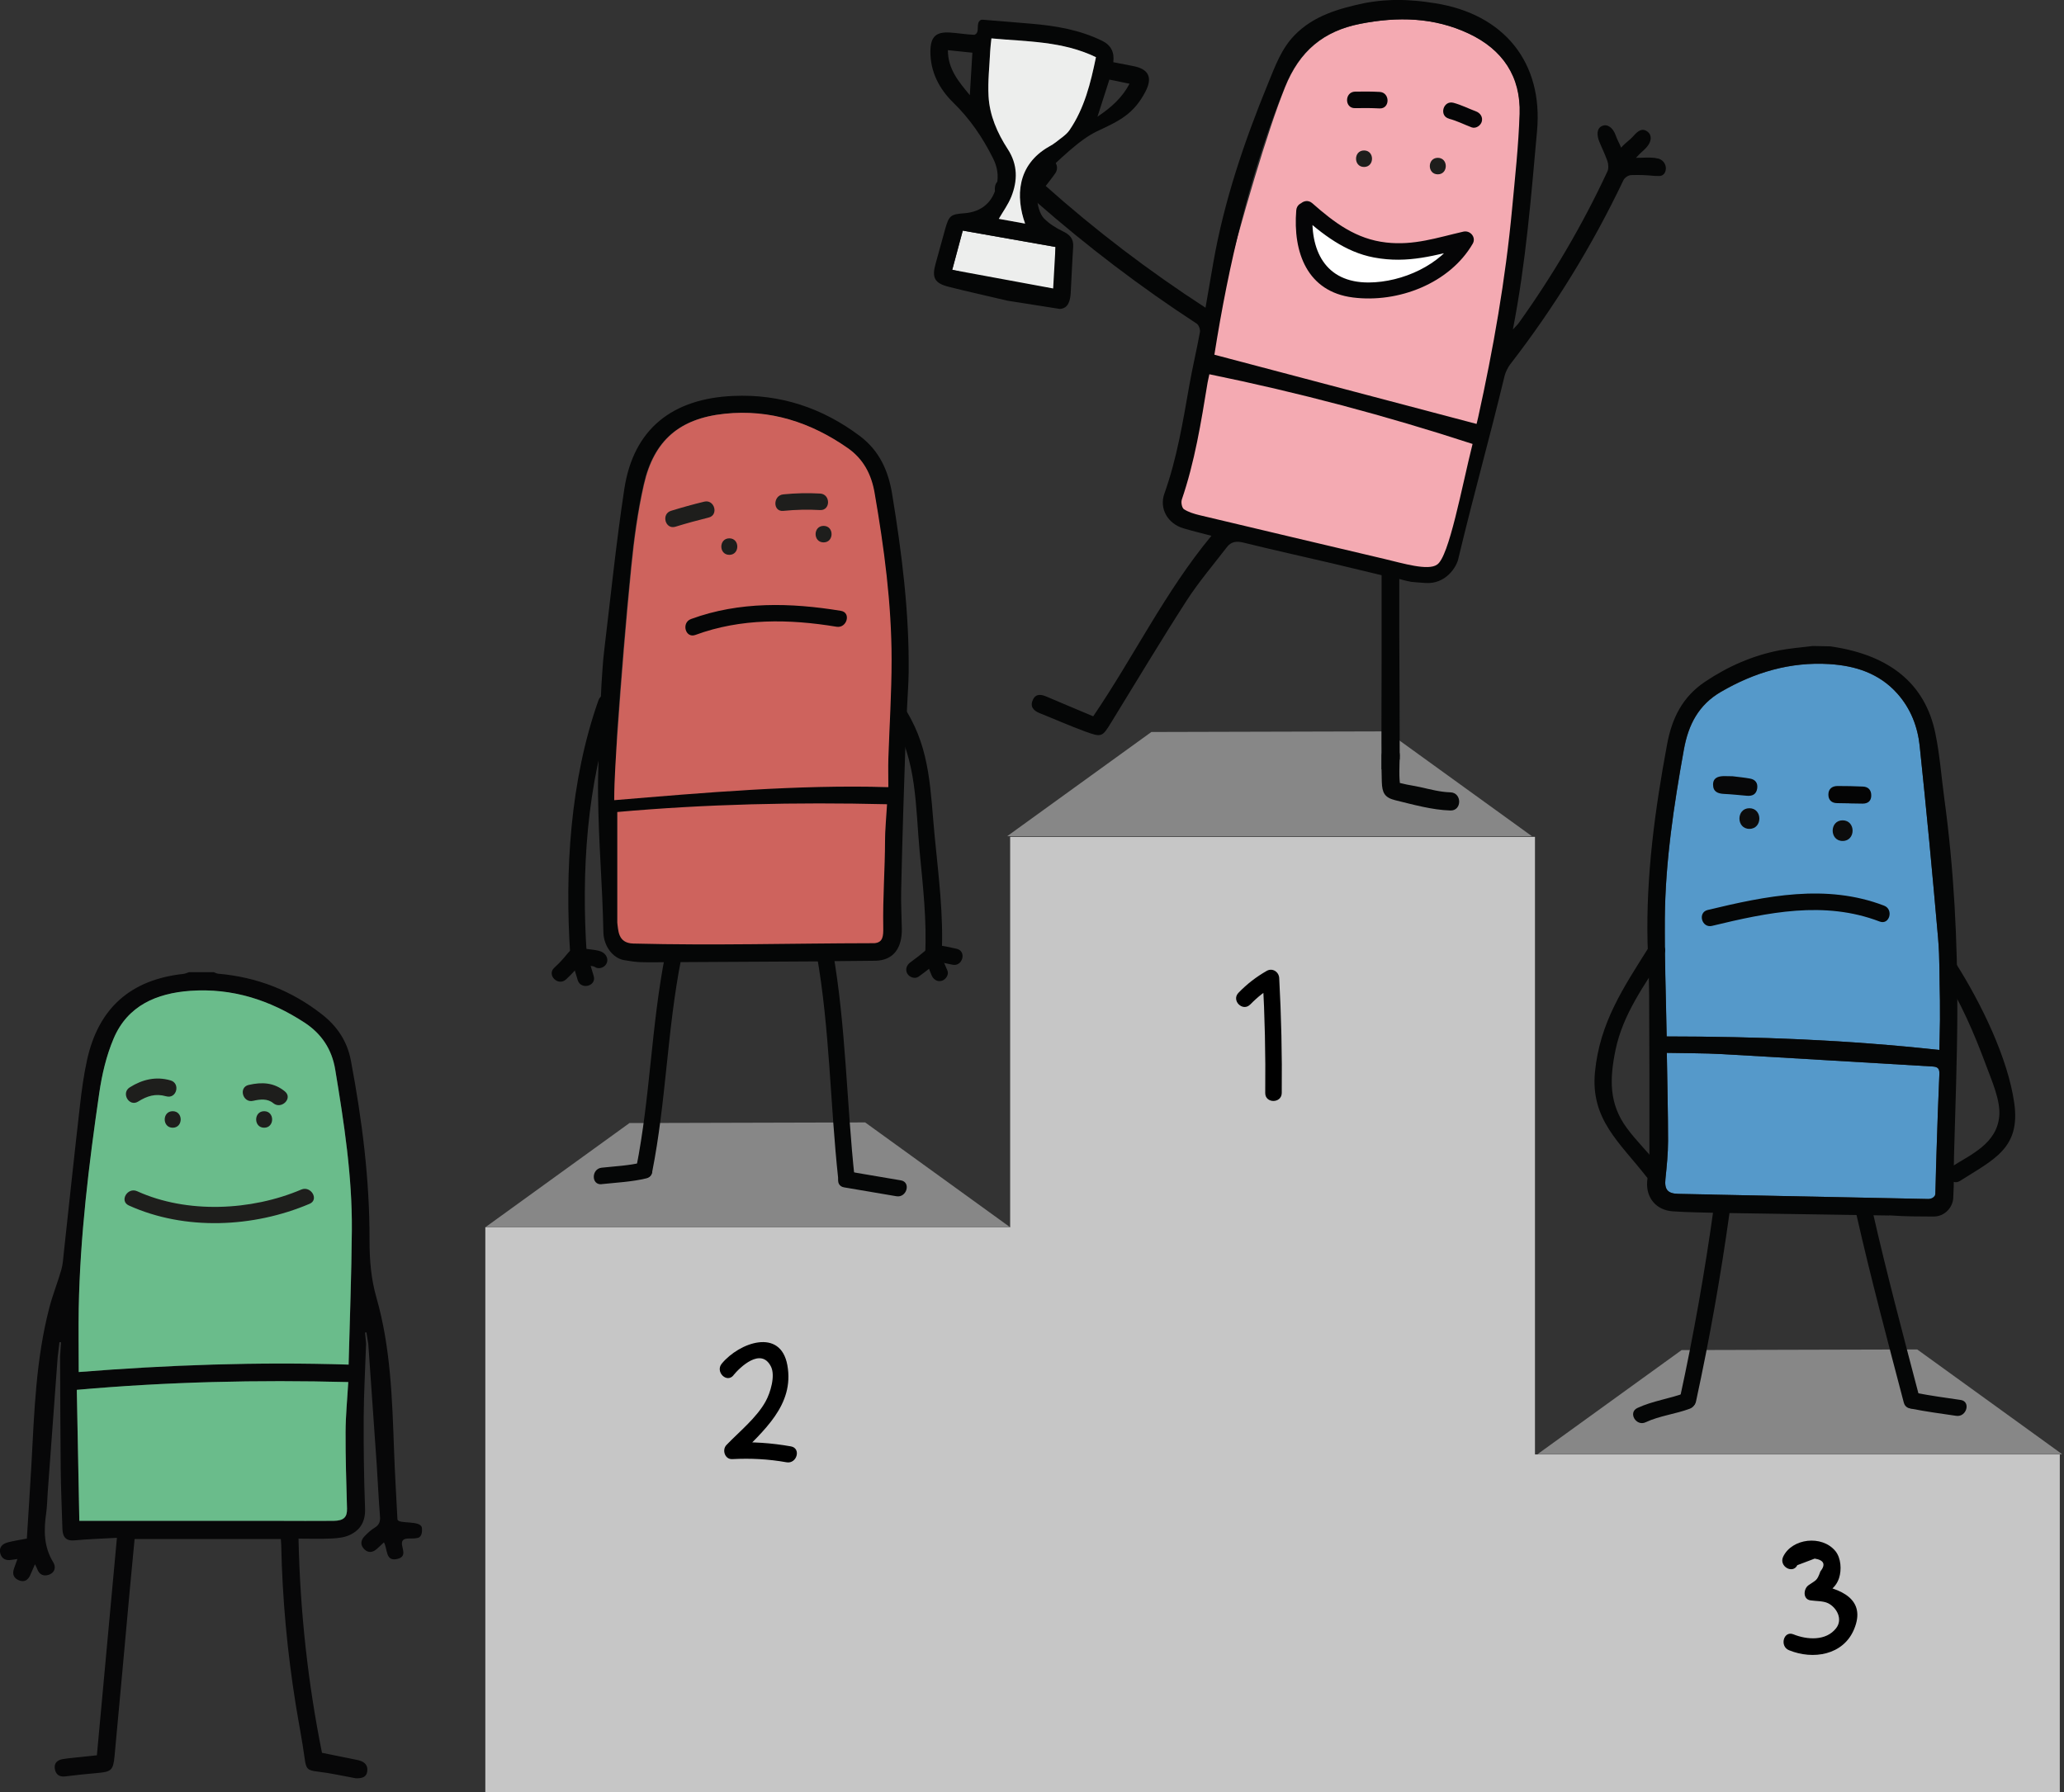 <?xml version="1.0" encoding="UTF-8"?>
<svg id="Lag_1" data-name="Lag 1" xmlns="http://www.w3.org/2000/svg" viewBox="0 0 299.95 260.53">
  <rect x="0" y="0" width="299.95" height="260.53" fill="#333333" stroke="none"/>
  <defs>
    <style>
      .cls-1 {
        fill: #050506;
      }

      .cls-1, .cls-2, .cls-3, .cls-4, .cls-5, .cls-6, .cls-7, .cls-8, .cls-9, .cls-10, .cls-11, .cls-12, .cls-13, .cls-14, .cls-15, .cls-16 {
        stroke-width: 0px;
      }

      .cls-2 {
        fill: #ce635d;
      }

      .cls-3 {
        fill: #040404;
      }

      .cls-4 {
        fill: #edeeed;
      }

      .cls-6 {
        fill: #5599ca;
      }

      .cls-7 {
        fill: #fff;
      }

      .cls-8 {
        fill: #f4aab2;
      }

      .cls-9 {
        fill: #0c0c0c;
      }

      .cls-10 {
        fill: #878787;
      }

      .cls-11 {
        fill: #1e1e1c;
      }

      .cls-12 {
        fill: #070708;
      }

      .cls-13 {
        fill: #050606;
      }

      .cls-14 {
        fill: #c6c6c6;
      }

      .cls-15 {
        fill: #444;
      }

      .cls-16 {
        fill: #6abc8b;
      }
    </style>
  </defs>
  <g>
    <rect class="cls-14" x="146.8" y="121.64" width="76.27" height="138.89"/>
    <rect class="cls-14" x="70.53" y="178.39" width="79.24" height="82.15"/>
    <rect class="cls-14" x="218.91" y="211.41" width="80.43" height="49.12"/>
    <polygon class="cls-10" points="146.79 178.38 146.79 178.39 70.53 178.39 91.48 163.24 125.73 163.15 146.79 178.38"/>
    <polygon class="cls-10" points="222.63 121.55 146.36 121.55 167.32 106.4 167.33 106.4 201.54 106.31 222.63 121.55"/>
    <polygon class="cls-10" points="299.69 211.38 223.43 211.38 244.38 196.24 278.62 196.15 299.69 211.38"/>
    <path class="cls-5" d="m181.69,146.01c1.1-1.13,2.25-2.03,3.62-2.81l-1.81-1.04c.31,5.57.43,11.14.37,16.71-.02,1.54,2.38,1.55,2.4,0,.06-5.58-.07-11.15-.37-16.71-.05-.9-.98-1.51-1.81-1.04-1.55.89-2.86,1.9-4.11,3.19-1.08,1.11.62,2.81,1.7,1.7h0Z"/>
    <path class="cls-5" d="m106.58,199.9c.96-1.17,4.01-4.11,5.45-1.28.69,1.35-.08,3.84-.76,5.07-1.32,2.4-3.82,4.39-5.7,6.35-.68.71-.23,2.11.85,2.05,2.67-.14,5.24-.01,7.88.46,1.51.27,2.16-2.04.64-2.31-2.84-.5-5.63-.7-8.52-.54l.85,2.05c3.63-3.78,8.21-7.48,7.15-13.32-.99-5.45-6.98-3.3-9.53-.22-.98,1.18.71,2.89,1.7,1.7h0Z"/>
    <path class="cls-5" d="m261.21,227.5l2.51-.95c1.36.22,1.63.85.82,1.88-.51,1.43-.63,1.21-1.73,2-.73.53-.84,2.02.29,2.19.79.12,1.84.07,2.55.41,1.26.62,2.2,2.32,1.19,3.63-1.46,1.9-4.24,1.7-6.21.9-1.43-.58-2.05,1.74-.64,2.31,3.51,1.43,7.87.71,9.44-3.02,1.89-4.47-2.06-5.99-5.7-6.55l.29,2.19c1.34-.96,2.68-1.42,3.24-3.11.39-1.2.29-2.91-.53-3.92-1.95-2.38-6.3-1.87-7.59.81-.67,1.39,1.4,2.6,2.07,1.21h0Z"/>
  </g>
  <g>
    <g>
      <g>
        <g>
          <path class="cls-8" d="m209.94,83.74c-12.76-3.37-27.06-5.58-39.68-8.92,2.08-13.13,11.41-49.51,16.49-62.14,2.12-5.27,5.6-8.16,10.96-9.22,5.42-1.07,10.72-.97,15.81,1.44,4.88,2.31,7.54,6.21,7.36,11.67-.15,4.61.92,10.23.49,14.83m-27.09,1.09"/>
          <path class="cls-13" d="m200.78,111.84c-.05-5.16,0-10.31,0-15.47,0-4.22,0-8.44,0-12.76-2.41-.58-4.72-1.14-7.04-1.69-4.35-1.02-8.71-1.98-13.04-3.05-1.02-.25-1.79-.15-2.42.68-1.97,2.57-4.09,5.05-5.84,7.76-3.73,5.79-7.27,11.71-10.88,17.58-1.4,2.28-1.41,2.33-3.96,1.4-2.2-.81-4.36-1.77-6.54-2.64-.93-.37-1.41-1.02-.94-1.97.46-.93,1.27-.73,2.07-.38,2.23.96,4.46,1.88,6.68,2.82,5.92-8.7,10.46-18.13,17.18-26.24-1.34-.36-2.71-.68-4.05-1.08-2.3-.67-3.56-2.87-2.79-5.04,1.83-5.13,2.7-10.48,3.64-15.82.45-2.57,1.07-5.11,1.53-7.67.07-.38-.17-1.03-.47-1.23-8.19-5.33-15.94-11.25-23.3-17.69-.4-.35-1.05-.51-1.6-.57-1.07-.12-2.15-.07-3.23-.16-.76-.07-1.29-.5-1.2-1.35.08-.79.54-1.21,1.37-1.18.52.02,1.03,0,1.71,0-.54-.77-1.02-1.44-1.5-2.11-.52-.73-.57-1.44.2-1.99.74-.53,1.36-.21,1.86.44.65.85,1.27,1.73,1.96,2.67.42-.55.76-1,1.1-1.44.52-.67,1.2-.72,1.84-.27.55.39.64,1.2.26,1.76-.42.63-.91,1.21-1.41,1.88,7.24,6.46,14.93,12.32,23.22,17.7.39-2.25.75-4.4,1.13-6.54,1.58-9.02,4.5-17.62,7.96-26.06,1.02-2.49,1.93-5.04,3.85-7.01,2.75-2.83,6.36-3.85,10.06-4.65.67-.14,2.03-.33,2.82-.39,2.04-.14,2.76-.12,4.78.04.92.07,1.97.23,2.76.35,10.06,1.58,15.72,8.64,14.82,18.56-.86,9.54-1.61,19.09-3.51,28.86.43-.47.66-.67.83-.91,4.98-6.95,9.29-14.29,12.9-22.05.2-.42.16-1.08,0-1.53-.48-1.31-.65-1.54-1.18-2.83-.32-.78-.47-1.92.46-2.28.84-.32,1.57.41,1.9,1.31.36.96.36.79.82,1.86.79-.88,1.13-.95,1.84-1.75.6-.67,1.23-1.18,2.02-.55.66.52.57,1.45-.19,2.28-.57.62-.72.62-1.51,1.5,1.46,0,1.65-.09,2.71.01l.6.12c1.47.49,1.28,2.6-.01,2.51,0,0-.55-.01-.56-.01-1.39-.12-2.04-.16-3.43-.12-.44.01-.96.37-1.15.77-4.53,9.51-10.01,18.43-16.45,26.75-.32.41-.69,1.17-.81,1.68-2.42,10.02-4.27,16.37-6.68,26.39-.22,1.35-1.87,3.91-4.82,3.7-2.46-.19-1.82-.07-3.8-.58,0,2.78,0,5.39,0,8.01.02,6.08.07,12.15.06,18.23m11.39-49.68c2.21-10.02,3.99-20.11,4.94-30.33.43-4.6.94-9.21,1.09-13.82.18-5.46-2.48-9.36-7.36-11.67-5.08-2.4-10.38-2.5-15.81-1.44-5.37,1.05-8.85,3.95-10.96,9.22-5.08,12.63-8.15,25.75-10.22,38.88,12.62,3.33,25.34,6.69,38.1,10.06.03-.14.14-.52.22-.91Zm-43.06,11.94c-.13.39.03,1.18.32,1.36.66.43,1.47.67,2.25.86,8.96,2.14,17.93,4.25,26.9,6.37,2.66.63,6.32,1.75,7.63.82,1.75-1.13,3.6-11.32,5.16-17.54-12.63-4.12-25.3-7.48-38.25-10.13-.09.45-.19.83-.26,1.22-.94,5.75-1.86,11.5-3.76,17.04Z"/>
        </g>
        <path class="cls-11" d="m198.23,24.27c1.54,0,1.55-2.4,0-2.4s-1.55,2.4,0,2.4h0Z"/>
        <path class="cls-11" d="m208.95,25.34c1.54,0,1.55-2.4,0-2.4s-1.55,2.4,0,2.4h0Z"/>
        <path class="cls-1" d="m196.92,15.72c1.19-.03,2.38-.02,3.57.04,1.54.07,1.54-2.33,0-2.4-1.19-.06-2.38-.07-3.57-.04-1.54.04-1.55,2.44,0,2.4h0Z"/>
        <path class="cls-1" d="m210.58,17.26c1.15.3,2.17.83,3.28,1.25.61.23,1.32-.25,1.48-.84.18-.67-.23-1.25-.84-1.48-1.1-.41-2.13-.94-3.28-1.25-1.5-.39-2.13,1.92-.64,2.31h0Z"/>
        <g>
          <path class="cls-7" d="m189.58,30.54c-.39,2.85.15,5.82,1.51,8.35.33.61.71,1.21,1.23,1.67,1.18,1.07,2.87,1.31,4.44,1.5,1.42.17,2.86.32,4.27.1.82-.13,1.62-.39,2.41-.66,1.89-.64,3.78-1.33,5.48-2.38s3.21-2.48,4.06-4.3c-1.28.15-2.45.79-3.69,1.17-1.59.5-3.28.57-4.94.57-2.41,0-4.87-.18-7.12-1.06-1.6-.63-3.04-1.61-4.41-2.65-1.02-.78-2.01-1.61-2.96-2.47"/>
          <path class="cls-1" d="m188.38,30.54c-.51,6.2,1.62,11.86,8.23,12.7s14.06-2.06,17.41-7.81c.54-.93-.35-1.99-1.36-1.76-3.84.88-7.19,2.04-11.21,1.58-4.37-.49-7.53-2.88-10.74-5.71-1.15-1.02-2.86.67-1.7,1.7,3.15,2.78,6.45,5.4,10.68,6.19,5,.93,8.87-.35,13.61-1.44l-1.36-1.76c-2.5,4.29-8.16,6.81-13.04,6.83-6.34.02-8.6-4.7-8.12-10.5.13-1.54-2.27-1.53-2.4,0h0Z"/>
        </g>
      </g>
      <path class="cls-13" d="m200.78,109.79c-.03,1.28-.01,2.58.03,3.87.05,1.58.41,2.27,1.93,2.65,2.58.63,5.37,1.42,8.04,1.5,1.7.05,1.7-2.59,0-2.64-1.48-.04-2.95-.44-4.39-.76-1.23-.27-2.62-.41-3.79-.88l.92.92c-.25-1.46-.14-3.15-.1-4.64.04-1.7-2.6-1.7-2.64,0h0Z"/>
    </g>
    <g>
      <path class="cls-4" d="m144.73,41.13c-2.3-.4-3.15-1.21-6.34-1.91.51-1.91,1-3.7,1.53-5.7,4.51.8,8.96,1.58,13.48,2.38-.1,1.59.15,4.84.05,6.44l-8.72-1.2Z"/>
      <g>
        <path class="cls-13" d="m154.06,44.9c1.17-.09,1.47-1.14,1.54-2.33.13-2.23.21-4.46.36-6.69.08-1.19-.5-1.78-1.52-2.27-.98-.47-1.95-1.08-2.71-1.85-1.28-1.29-1.42-5.25-.15-6.37,2.22-1.96,5.17-5.06,7.89-6.33,3.27-1.52,5.29-2.5,6.99-5.74,1.1-2.11.44-3.33-1.89-3.74-.93-.17-1.86-.36-2.78-.54q.28-2.17-1.6-3.1c-3.28-1.61-6.8-2.2-10.38-2.5-2.35-.2-4.7-.38-7.04-.58-.14,0-.16.03-.24.04-.84.48,0,1.82-.93,2.16-1.36-.06-2.45-.27-3.56-.33-2.04-.13-2.81.63-2.83,2.72-.03,2.99,1.31,5.5,3.32,7.46,2.43,2.37,4.25,5.04,5.76,8.05.66,1.31.85,2.53.57,3.87-.51,2.53-2.2,3.99-4.76,4.17-1.93.14-2.2.34-2.74,2.28-.48,1.69-.92,3.38-1.4,5.07-.56,2-.15,2.81,1.88,3.33,2.85.72,5.72,1.35,8.58,2.03l7.64,1.2Zm-13.13-31.08c-1.62-1.96-3.18-3.78-3.18-6.53,1.25.13,2.38.25,3.56.37-.12,2.04-.24,4-.37,6.16Zm-2.55,25.4c.51-1.91,1-3.7,1.53-5.7,4.51.8,8.96,1.58,13.48,2.38-.1,1.59-.24,4.43-.34,6.03m2.37-23.01c-.48.7-1.28,1.18-1.95,1.73-.31.25-.65.46-1,.65-4.75,2.68-4.86,7.4-3.51,11.2-1.35-.24-2.6-.47-3.81-.69.61-1.06,1.35-2.06,1.8-3.18.95-2.37.97-4.68-.5-6.96-1.51-2.33-2.64-4.89-2.79-7.69-.12-2.18.14-4.38.24-6.57.03-.59.11-1.18.18-1.83,5.12.48,10.3.37,15.19,2.73-.77,3.75-1.67,7.42-3.84,10.6Zm4.07-1.96c.64-2,1.17-3.65,1.73-5.39.93.19,1.88.39,2.93.6-1.06,2-2.59,3.41-4.66,4.79Z"/>
        <path class="cls-4" d="m148.96,32.5c-1.35-.24-2.6-.47-3.81-.69.61-1.06,1.35-2.06,1.8-3.18.95-2.37.97-4.68-.5-6.96-1.51-2.33-2.64-4.89-2.79-7.69-.12-2.18.14-4.38.24-6.57.03-.59.11-1.18.18-1.83,5.12.48,10.3.37,15.19,2.73-.77,3.75-1.67,7.42-3.84,10.6-.48.7-1.28,1.18-1.95,1.73-.31.25-.65.46-1,.65-4.75,2.68-4.86,7.4-3.51,11.2Z"/>
      </g>
    </g>
  </g>
  <g>
    <path class="cls-2" d="m89.68,137.45c0-6.37,0-13.57,0-20,12.88-1.15,26.28-1.32,39.54-.99-.1,1.8-.6,4.3-.6,6-.01,4.35.02,8.7.1,13.05.02,1.26-.39,1.84-1.66,1.94-.12,0-.24,0-.36,0-12.05.02-24.1.04-36.15.06-.2,0-.39-.03-.87-.06Z"/>
    <path class="cls-13" d="m119.13,139.73l8.11-.08c2.69-.06,3.86-1.96,3.82-4.64-.03-1.83-.14-3.64-.1-5.47.17-7.79.42-15.57.69-23.35l.2-3.97c.07-1.49.18-2.96.2-4.44.1-8.74-.99-17.37-2.4-25.97-.56-3.41-1.86-6.3-4.69-8.43-5.46-4.1-11.58-6.13-18.39-5.83-8.76.38-14.51,4.7-15.85,13.58-1.19,7.85-1.99,15.76-2.94,23.64-.19,1.55-.25,3.12-.37,4.68l-.33,6.97c-.02,2.99-.21,5.99-.17,8.98.09,7.67.62,12.53.78,20.2.08,1.92,1.34,3.66,3,3.96,2.09.37,2.61.31,4.85.31l23.61-.13Zm9.49-17.62c-.01,4.35-.34,8.34-.26,12.69.02,1.26-.03,2.2-1.3,2.3-.12,0-.24,0-.36,0-12.05.02-22.62.35-34.66.05-2.35-.06-2.15-2.07-2.35-3.05v-16.07c12.88-1.15,25.95-1.45,39.22-1.13-.1,1.8-.28,3.5-.28,5.2Zm.41-11.82c-.04,1.31,0,2.63,0,4.12-13.28-.38-26.37,0-39.38,1.09,0-3.08-.18-6.12.03-9.13.57-8,1.21-16,2.01-23.98.4-4.01.94-8.03,1.83-11.95,1.46-6.42,5.17-9.6,11.73-10.29,6.59-.69,12.52,1.24,17.9,5,2.24,1.57,3.42,3.8,3.88,6.49,1.39,8.04,2.47,16.11,2.47,24.28,0,4.79-.31,9.58-.47,14.36Z"/>
    <path class="cls-2" d="m129.09,114.41c-13.28-.38-26.83.82-39.83,1.9,0-3.08.28-6.93.49-9.95.57-8,1.21-16,2.01-23.98.4-4.01.94-8.03,1.83-11.95,1.46-6.42,5.17-9.6,11.73-10.29,6.59-.69,12.52,1.24,17.9,5,2.24,1.57,3.42,3.8,3.88,6.49,1.39,8.04,2.47,16.11,2.47,24.28,0,4.79-.31,9.58-.47,14.36-.04,1.31,0,2.63,0,4.12Z"/>
    <path class="cls-11" d="m105.99,80.65c1.54,0,1.55-2.4,0-2.4s-1.55,2.4,0,2.4h0Z"/>
    <path class="cls-11" d="m119.69,78.84c1.54,0,1.55-2.4,0-2.4s-1.55,2.4,0,2.4h0Z"/>
    <path class="cls-11" d="m98.16,76.56c1.59-.49,3.2-.93,4.82-1.33,1.5-.36.86-2.68-.64-2.31-1.62.39-3.23.84-4.82,1.33-1.47.45-.84,2.77.64,2.31h0Z"/>
    <path class="cls-11" d="m113.83,74.26c1.78-.18,3.56-.22,5.35-.12,1.54.08,1.54-2.32,0-2.4-1.79-.1-3.56-.06-5.35.12-1.52.15-1.54,2.55,0,2.4h0Z"/>
    <path class="cls-13" d="m101.06,92.29c6.62-2.44,13.63-2.33,20.51-1.19,1.51.25,2.16-2.06.64-2.31-7.29-1.2-14.77-1.39-21.79,1.19-1.44.53-.82,2.85.64,2.31h0Z"/>
    <path class="cls-13" d="m129.72,104.67c3.54,5.84,3.32,12.54,3.93,19.13.47,4.98,1.07,10.1.79,15.09-.09,1.54,2.31,1.54,2.4,0,.32-5.75-.46-11.64-1.01-17.36-.63-6.46-.58-12.36-4.04-18.07-.8-1.32-2.88-.11-2.07,1.21h0Z"/>
    <path class="cls-13" d="m86.97,101.79c-4.12,11.67-4.92,24.85-4.09,37.11.1,1.53,2.5,1.54,2.4,0-.82-12.08-.06-24.97,4-36.47.52-1.46-1.8-2.09-2.31-.64h0Z"/>
    <path class="cls-13" d="m83.45,137.79c-.64.31-1.02.88-1.47,1.41s-.92,1.01-1.43,1.47c-1.14,1.05.56,2.74,1.7,1.7.46-.42.9-.86,1.31-1.33.34-.38.64-.94,1.11-1.17.58-.29.74-1.11.43-1.64-.35-.59-1.06-.72-1.64-.43h0Z"/>
    <path class="cls-13" d="m82.98,139.1c.31,1.13.62,2.26.98,3.38.47,1.47,2.79.84,2.31-.64-.36-1.12-.66-2.25-.98-3.38-.41-1.49-2.73-.86-2.31.64h0Z"/>
    <path class="cls-13" d="m84.36,140.22c.4.05.8.1,1.19.15.3.04.7.05.91.19.53.37,1.33.1,1.64-.43.35-.59.1-1.27-.43-1.64-.45-.31-.97-.36-1.49-.44-.61-.09-1.22-.17-1.83-.24-.64-.08-1.2.61-1.2,1.2,0,.71.55,1.12,1.2,1.2h0Z"/>
    <path class="cls-13" d="m134.74,137.96c-.79.68-1.61,1.32-2.45,1.93-.53.38-.78,1.04-.43,1.64.3.52,1.11.81,1.64.43,1.01-.73,1.99-1.5,2.94-2.31.49-.42.43-1.26,0-1.7-.49-.49-1.2-.42-1.7,0h0Z"/>
    <path class="cls-13" d="m134.51,138.69c0,1.09.47,2.05.86,3.04.24.6.8,1.02,1.48.84.57-.16,1.08-.87.84-1.48-.3-.75-.78-1.58-.78-2.4,0-1.54-2.4-1.55-2.4,0h0Z"/>
    <path class="cls-13" d="m135.45,139.66c.99.15,1.97.34,2.94.56,1.5.35,2.14-1.96.64-2.31-.97-.23-1.95-.42-2.94-.56-.64-.1-1.29.16-1.48.84-.16.57.19,1.38.84,1.48h0Z"/>
    <path class="cls-13" d="m96.68,138.75c-2.03,10.24-2.18,20.72-4.21,30.95-.3,1.51,2.01,2.15,2.31.64,2.03-10.24,2.18-20.72,4.21-30.95.3-1.51-2.01-2.15-2.31-.64h0Z"/>
    <path class="cls-13" d="m87.44,172.12c2.16-.23,4.37-.33,6.49-.84,1.5-.36.87-2.68-.64-2.31-1.9.46-3.9.55-5.85.76-1.52.16-1.54,2.56,0,2.4h0Z"/>
    <path class="cls-13" d="m118.7,138.82c1.89,10.73,1.94,21.69,3.11,32.5.16,1.52,2.57,1.54,2.4,0-1.19-11.02-1.27-22.2-3.19-33.14-.27-1.52-2.58-.87-2.31.64h0Z"/>
    <path class="cls-13" d="m122.67,172.59l7.6,1.29c1.51.26,2.16-2.06.64-2.31l-7.6-1.29c-1.51-.26-2.16,2.06-.64,2.31h0Z"/>
  </g>
  <g>
    <g>
      <path class="cls-6" d="m281.92,145.4c-.02-.76-.03-1.53-.04-2.28s-.02-1.51-.03-2.27-.03-1.5-.06-2.25-.08-1.49-.14-2.24c-.2-2.33-.41-4.66-.62-6.98s-.43-4.65-.65-6.98c-.22-2.33-.45-4.65-.68-6.98-.23-2.33-.47-4.65-.72-6.97-.07-.7-.19-1.4-.36-2.08s-.38-1.34-.65-1.99-.59-1.27-.96-1.86-.8-1.17-1.29-1.71c-.66-.74-1.37-1.36-2.13-1.88s-1.56-.94-2.39-1.28-1.71-.59-2.61-.77-1.83-.29-2.77-.35c-1.42-.09-2.8-.05-4.16.09s-2.69.39-4,.74-2.59.8-3.85,1.34-2.5,1.17-3.72,1.88c-.81.47-1.51,1-2.11,1.59s-1.11,1.24-1.54,1.94-.78,1.46-1.06,2.27-.5,1.67-.66,2.58c-.37,2.03-.72,4.06-1.04,6.09s-.62,4.07-.87,6.11-.46,4.08-.61,6.13-.24,4.11-.26,6.17c-.01,1.42,0,2.85,0,4.27s.04,2.85.07,4.28.07,2.87.1,4.31c.03,1.44.07,2.89.09,4.34,3.3,0,6.59.03,9.89.1,3.3.07,6.59.18,9.9.33s6.6.35,9.91.61c3.31.25,6.62.56,9.94.92l.02-1.14.02-1.1.02-1.07.02-1.06v-2.84Z"/>
      <g>
        <path class="cls-6" d="m242.23,153.05c.07,4.47.18,8.63.18,12.79,0,1.84-.19,3.68-.38,5.52-.16,1.53.3,2.14,1.85,2.18,1.64.04,3.29.07,4.93.1,10.47.21,20.95.42,31.42.64.23,0,.47,0,1.05.02.05-2.38.07-4.69.15-7,.12-3.73.25-7.46.41-11.18.03-.78-.21-1.05-.99-1.1-10.2-.59-20.4-1.22-30.6-1.8-2.63-.15-5.28-.12-8.02-.18Z"/>
        <path class="cls-13" d="m274.55,176.66c2.62.18,4.07.15,6.42.17,1.7.01,2.8-1.37,2.88-2.65.16-2.56.04-3.72.12-6.29.19-6.86.45-13.73.48-20.59.04-10.44-.48-20.86-1.89-31.21-.43-3.18-.66-6.39-1.31-9.52-1.47-7.15-6.59-11.39-15.27-12.62l-2.53-.05c-1.44.16-3.63.39-4.82.62-3.95.77-7.54,2.35-10.88,4.6-3.25,2.19-4.78,5.28-5.48,9.07-1.77,9.53-3.07,19.09-2.84,28.82.01.52.04,1.04.06,1.56.02.51.05,1.02.09,1.76l.08,4.16c.04,7.95.06,15.89.04,23.84,0,1.16-.25,2.31-.33,3.47-.15,2.33,1.33,4.1,3.7,4.27,2.2.16,4.41.16,6.62.23l24.86.38Zm7.38-28.42l-.04,2.14-.05,2.24c-6.64-.73-13.25-1.22-19.85-1.53-6.6-.31-13.19-.43-19.78-.44-.05-2.91-.13-5.78-.19-8.65-.06-2.86-.1-5.71-.08-8.55.04-4.13.36-8.22.86-12.3.5-4.08,1.17-8.14,1.9-12.2.33-1.82.86-3.44,1.72-4.85.86-1.41,2.04-2.59,3.66-3.54,2.43-1.42,4.95-2.51,7.57-3.21,2.62-.7,5.33-1,8.17-.83,1.89.12,3.71.45,5.38,1.12,1.67.67,3.2,1.68,4.52,3.16.97,1.09,1.71,2.29,2.25,3.58.54,1.29.86,2.65,1.01,4.06.49,4.65.95,9.3,1.4,13.95.44,4.65.86,9.31,1.27,13.96.13,1.49.18,2.98.2,4.49s.03,3.02.07,4.55m-33.11,28.24c-1.64-.03-3.29-.06-4.93-.1-1.56-.04-2.01-.65-1.85-2.18.19-1.83.38-3.68.38-5.52,0-4.16-.11-8.32-.18-12.79,2.74.06,5.39.03,8.02.18,10.2.57,20.4,1.21,30.6,1.8.78.04,1.02.32.99,1.1-.17,3.73-.3,7.45-.41,11.18-.07,2.31-.13,3.71-.18,6.09.05.71-.78.89-1.02.89-10.47-.21-20.95-.42-31.42-.64Z"/>
        <path class="cls-15" d="m262.93,93.86l3.37.07-3.37-.07Z"/>
      </g>
      <path class="cls-12" d="m251.77,112.83c.9.11,1.73.19,2.55.34.79.14,1.17.66,1.04,1.47-.14.83-.7,1.09-1.48,1.03-1.11-.09-2.22-.22-3.33-.27-.91-.04-1.6-.32-1.6-1.35,0-1,.74-1.22,1.57-1.24.44,0,.88.01,1.25.02Z"/>
      <path class="cls-3" d="m268.79,116.77c-.6-.01-1.2-.03-1.8-.03-.84,0-1.29-.49-1.28-1.26,0-.78.52-1.23,1.32-1.23,1.24,0,2.47.02,3.71.08.81.04,1.22.55,1.2,1.34-.02.77-.49,1.14-1.25,1.14-.64,0-1.28-.02-1.91-.03Z"/>
    </g>
    <path class="cls-13" d="m239.72,137.52c-3.77,5.99-7.23,11.08-7.93,18.3-.67,6.91,3.62,10.26,7.52,15.28.94,1.22,2.63-.49,1.7-1.7-1.45-1.88-3.19-3.52-4.59-5.43-2.61-3.54-2.51-7.13-1.65-11.33,1.09-5.27,4.21-9.44,7.03-13.91.83-1.31-1.25-2.52-2.07-1.21h0Z"/>
    <path class="cls-13" d="m282.18,141.27c2.7,4.28,4.71,8.88,6.46,13.62.79,2.15,2.11,5.06,1.9,7.36-.36,3.99-4.11,5.56-6.91,7.33-1.3.83-.1,2.9,1.21,2.07,4.96-3.15,8.81-4.76,7.88-11.32s-4.8-14.47-8.47-20.28c-.82-1.3-2.9-.1-2.07,1.21h0Z"/>
    <path class="cls-13" d="m249.04,175.59c-1.28,9.23-2.9,18.39-4.88,27.49-.33,1.51,1.99,2.15,2.31.64,1.97-9.1,3.6-18.26,4.88-27.49.21-1.51-2.1-2.16-2.31-.64h0Z"/>
    <path class="cls-13" d="m269.8,176.61c2.08,9.19,4.49,18.18,6.87,27.27.39,1.49,2.71.86,2.31-.64-2.38-9.09-4.79-18.09-6.87-27.27-.34-1.51-2.66-.87-2.31.64h0Z"/>
    <path class="cls-13" d="m277.76,204.76c2.16.43,4.35.72,6.53,1.04,1.51.22,2.16-2.09.64-2.31-2.18-.32-4.37-.61-6.53-1.04-1.51-.3-2.15,2.01-.64,2.31h0Z"/>
    <path class="cls-13" d="m244.95,202.45c-2.29.86-4.78,1.17-7,2.21-1.4.66-.18,2.73,1.21,2.07,2-.94,4.34-1.19,6.42-1.97,1.43-.54.81-2.86-.64-2.31h0Z"/>
  </g>
  <g>
    <path class="cls-9" d="m254.23,120.48c1.93,0,1.93-3,0-3s-1.93,3,0,3h0Z"/>
    <path class="cls-9" d="m267.78,122.24c1.93,0,1.93-3,0-3s-1.93,3,0,3h0Z"/>
    <path class="cls-13" d="m248.8,134.58c8.1-1.95,16.31-3.71,24.36-.63,1.44.55,2.07-1.77.64-2.31-8.42-3.23-17.15-1.41-25.63.63-1.5.36-.87,2.68.64,2.31h0Z"/>
  </g>
  <g>
    <g>
      <path class="cls-12" d="m51.64,258.47c-1.83-.33-3.65-.75-5.49-.96-1.45-.17-1.67-.38-1.87-1.87-.35-2.61-.87-5.19-1.29-7.79-1.24-7.7-1.96-15.44-2.12-23.24,0-.28-.04-.55-.06-.9h-21.25c-.22,2.29-.45,4.62-.66,6.95-.75,8.19-1.48,16.38-2.25,24.57-.2,2.11-.47,2.31-2.55,2.49-1.54.13-3.09.3-4.63.49-.9.11-1.4-.34-1.51-1.15-.11-.82.42-1.25,1.18-1.37.82-.13,1.66-.2,2.49-.29.79-.09,1.58-.17,2.45-.26.97-10.48,1.93-20.93,2.91-31.61-2.1.12-4.15.18-6.18.37-1.11.1-1.7-.37-1.74-1.66-.09-2.95-.22-5.91-.25-8.86-.06-5.39-.06-10.78-.09-16.17.05-.7.09-1.4.14-2.1-.08,0-.15-.01-.23-.02-.09.72-.18,1.45-.26,2.17-.48,6.57-.97,13.13-1.45,19.7-.07,1-.08,2-.22,2.98-.36,2.49-.36,4.9,1.03,7.15.42.69.24,1.48-.59,1.79-.74.28-1.42.06-1.73-.79-.07-.19-.17-.36-.34-.72-.26.61-.46,1.09-.68,1.57-.32.7-.83,1.09-1.62.78-.8-.32-1.04-.92-.74-1.74.15-.41.29-.82.49-1.37-.35.05-.59.08-.84.12-.83.16-1.46-.15-1.66-.97-.21-.86.33-1.37,1.11-1.57.84-.22,1.71-.35,2.76-.55.22-3.53.46-7.1.66-10.68.42-7.69.65-15.41,2.62-22.92.48-1.85,1.2-3.63,1.73-5.47.23-.79.27-1.63.36-2.46.78-7.14,1.53-14.29,2.35-21.42.25-2.22.55-4.44,1.03-6.62,1.66-7.54,6.33-11.67,14.01-12.51.28-.03.55-.17.82-.25,1.2,0,2.39,0,3.59,0,.2.07.4.2.6.22,5.61.48,10.65,2.42,15.1,5.9,2.22,1.73,3.69,3.91,4.22,6.72,1.63,8.64,2.74,17.35,2.71,26.16,0,2.84.22,5.58,1.01,8.33,2.06,7.2,2.28,14.64,2.55,22.06.12,3.42.33,6.84.5,10.18.22.69,3.32.06,3.55,1.17,0,.16.15,1-.38,1.41-.83.37-2-.08-2.41.47-.5.7.92,2.24-.73,2.66-1.83.46-1.43-1.42-2-2.4-.4.38-.71.68-1.03.96-.59.52-1.23.62-1.81.05-.61-.6-.56-1.3.03-1.9.44-.45.91-.91,1.45-1.23.68-.41.86-.9.79-1.68-.2-2.42-.3-4.85-.46-7.28-.41-5.92-.83-11.84-1.24-17.77-.09-.56-.18-1.11-.27-1.67-.07,0-.13.02-.2.02.05.55.1,1.09.15,1.64-.12,3.59-.33,7.18-.35,10.78-.02,4.38.04,8.77.2,13.16.07,1.86-.66,3.12-2.23,3.85-.79.37-1.75.47-2.65.51-1.57.08-3.15.02-4.79.02.23,10.68,1.38,21.04,3.41,31.13,1.82.37,3.46.69,5.09,1.03.84.17,1.57.54,1.5,1.55-.08,1.08-.93,1.14-1.77,1.12Zm-.97-60.12c.17-6.62.42-13.09.47-19.55.06-7.86-1.14-15.61-2.42-23.34-.49-2.95-1.99-5.19-4.44-6.8-5.04-3.31-10.56-5.06-16.61-4.63-4.87.35-9.11,2.12-11.15,6.94-1.06,2.5-1.7,5.25-2.09,7.94-1.5,10.36-2.77,20.75-2.98,31.24-.06,3.07,0,6.14,0,9.29,12.95-1.03,26.02-1.5,39.23-1.08Zm-39.14,22.72h3.26c8.48,0,16.96,0,25.44,0,2.75,0,5.49.02,8.24,0,1.49-.01,1.99-.54,1.96-1.77-.1-3.71-.22-7.42-.21-11.13,0-2.39.25-4.77.39-7.27-13.2-.34-26.28-.05-39.45,1.13.12,6.43.25,12.72.37,19.05Z"/>
      <path class="cls-16" d="m50.67,198.35c-13.21-.42-26.28.05-39.23,1.08,0-3.15-.05-6.22,0-9.29.2-10.49,1.47-20.88,2.98-31.24.39-2.7,1.03-5.44,2.09-7.94,2.04-4.82,6.28-6.59,11.15-6.94,6.05-.43,11.57,1.33,16.61,4.63,2.45,1.61,3.95,3.85,4.44,6.8,1.28,7.73,2.48,15.48,2.42,23.34-.05,6.46-.3,12.93-.47,19.55Z"/>
      <path class="cls-16" d="m11.53,221.07c-.12-6.34-.24-12.63-.37-19.05,13.17-1.17,26.25-1.47,39.45-1.13-.14,2.5-.38,4.89-.39,7.27-.02,3.71.11,7.42.21,11.13.03,1.23-.46,1.75-1.96,1.77-2.75.03-5.49,0-8.24,0-8.48,0-16.96,0-25.44,0h-3.26Z"/>
    </g>
    <path class="cls-11" d="m18.72,175.22c8.14,3.69,18.12,3.23,26.27-.24,1.42-.6.2-2.67-1.21-2.07-7.25,3.09-16.61,3.53-23.85.24-1.4-.63-2.62,1.43-1.21,2.07h0Z"/>
    <path class="cls-11" d="m25.1,163.92c1.54,0,1.55-2.4,0-2.4s-1.55,2.4,0,2.4h0Z"/>
    <path class="cls-11" d="m38.39,163.92c1.54,0,1.55-2.4,0-2.4s-1.55,2.4,0,2.4h0Z"/>
    <path class="cls-11" d="m20.07,160.12c1.31-.82,2.53-1.21,4.07-.77s2.12-1.89.64-2.31c-2.12-.61-4.09-.14-5.92,1.01-1.31.82-.1,2.89,1.21,2.07h0Z"/>
    <path class="cls-11" d="m36.78,160.01c1.02-.23,2.09-.36,2.93.34,1.18.97,2.89-.71,1.7-1.7-1.58-1.3-3.31-1.4-5.27-.95-1.51.34-.87,2.66.64,2.31h0Z"/>
  </g>
</svg>
